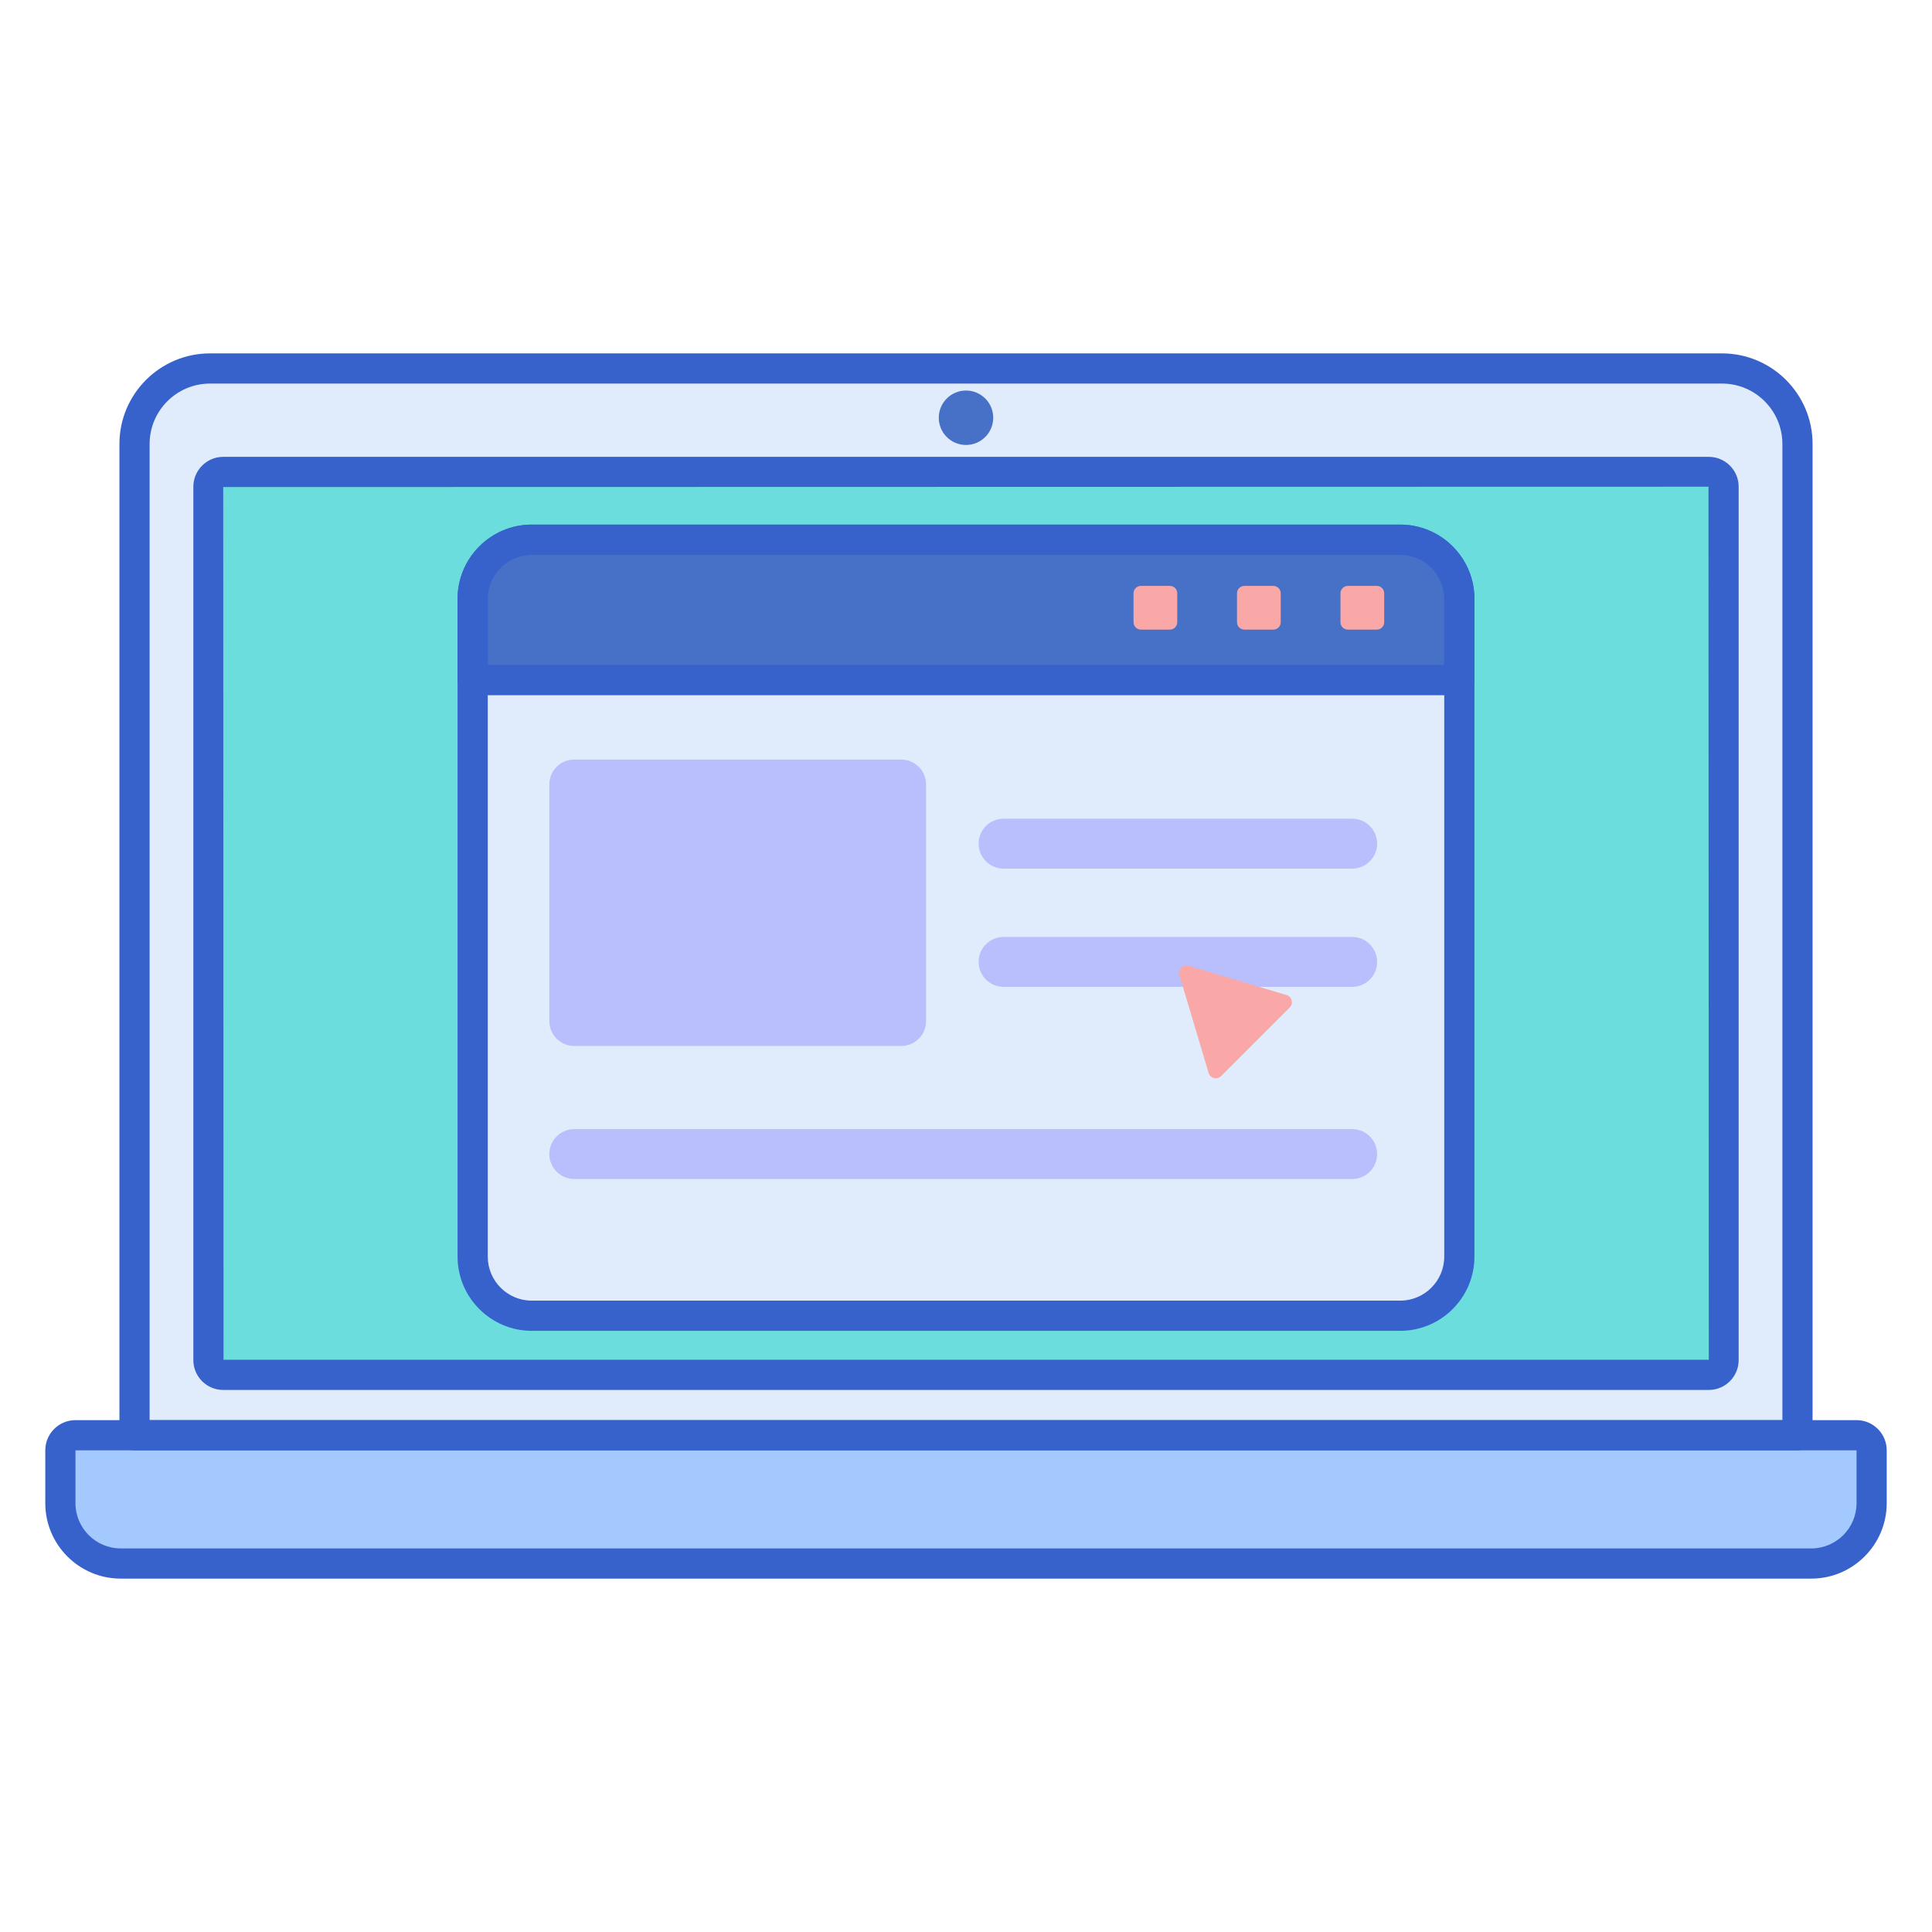 <svg id="Layer_1" enable-background="new 0 0 256 256" height="512" viewBox="0 0 256 256" width="512" xmlns="http://www.w3.org/2000/svg"><path d="m240 207.175h-224c-4.418 0-8-3.582-8-8v-7c0-1.105.895-2 2-2h236c1.105 0 2 .895 2 2v7c0 4.418-3.582 8-8 8z" fill="#a4c9ff"/><path d="m238.175 190.175h-220.35v-131.35c0-5.523 4.477-10 10-10h200.349c5.523 0 10 4.477 10 10v131.35z" fill="#e0ebfc"/><path d="m27.619 180.218v-115.724c0-1.082.877-1.959 1.959-1.959h196.845c1.082 0 1.959.877 1.959 1.959v115.724c0 1.082-.877 1.959-1.959 1.959h-196.846c-1.081 0-1.958-.877-1.958-1.959z" fill="#6bdddd"/><circle cx="128" cy="55.354" fill="#4671c6" r="3.607"/><path d="m185.536 174.342h-115.072c-4.327 0-7.835-3.508-7.835-7.835v-87.16c0-4.327 3.508-7.835 7.835-7.835h115.071c4.327 0 7.835 3.508 7.835 7.835v87.16c0 4.328-3.507 7.835-7.834 7.835z" fill="#e0ebfc"/><path d="m62.63 79.347v10.773h130.74v-10.773c0-4.327-3.508-7.835-7.835-7.835h-115.071c-4.327.001-7.834 3.509-7.834 7.835z" fill="#4671c6"/><path d="m119.407 138.597h-43.312c-1.825 0-3.305-1.48-3.305-3.305v-31.339c0-1.825 1.48-3.305 3.305-3.305h43.312c1.825 0 3.305 1.48 3.305 3.305v31.339c.001 1.825-1.479 3.305-3.305 3.305z" fill="#b9befc"/><path d="m179.17 115.093h-46.192c-1.825 0-3.305-1.48-3.305-3.305 0-1.825 1.48-3.305 3.305-3.305h46.192c1.825 0 3.305 1.48 3.305 3.305 0 1.825-1.48 3.305-3.305 3.305z" fill="#b9befc"/><path d="m179.17 130.762h-46.192c-1.825 0-3.305-1.48-3.305-3.305 0-1.825 1.48-3.305 3.305-3.305h46.192c1.825 0 3.305 1.48 3.305 3.305 0 1.825-1.48 3.305-3.305 3.305z" fill="#b9befc"/><path d="m179.17 156.225h-103.075c-1.825 0-3.305-1.48-3.305-3.305 0-1.825 1.48-3.305 3.305-3.305h103.075c1.825 0 3.305 1.48 3.305 3.305 0 1.825-1.48 3.305-3.305 3.305z" fill="#b9befc"/><path d="m155.013 83.428h-3.836c-.541 0-.979-.438-.979-.979v-3.836c0-.541.438-.979.979-.979h3.836c.541 0 .979.438.979.979v3.836c0 .541-.438.979-.979.979z" fill="#f9a7a7"/><path d="m168.724 83.428h-3.836c-.541 0-.979-.438-.979-.979v-3.836c0-.541.438-.979.979-.979h3.836c.541 0 .979.438.979.979v3.836c0 .541-.438.979-.979.979z" fill="#f9a7a7"/><path d="m182.434 83.428h-3.836c-.541 0-.979-.438-.979-.979v-3.836c0-.541.438-.979.979-.979h3.836c.541 0 .979.438.979.979v3.836c.001.541-.438.979-.979.979z" fill="#f9a7a7"/><path d="m161.786 142.597 9.111-9.111c.524-.524.298-1.419-.412-1.631l-12.99-3.879c-.746-.223-1.441.472-1.219 1.219l3.879 12.99c.213.71 1.107.936 1.631.412z" fill="#f9a7a7"/><g fill="#3762cc"><path d="m240 209.175h-224c-5.514 0-10-4.486-10-10v-7c0-2.206 1.794-4 4-4h236c2.206 0 4 1.794 4 4v7c0 5.514-4.486 10-10 10zm-230-17v7c0 3.309 2.691 6 6 6h224c3.309 0 6-2.691 6-6v-7z"/><path d="m238.175 192.175h-220.35c-1.104 0-2-.896-2-2v-131.35c0-6.617 5.383-12 12-12h200.35c6.617 0 12 5.383 12 12v131.35c0 1.104-.896 2-2 2zm-218.35-4h216.35v-129.35c0-4.411-3.589-8-8-8h-200.35c-4.411 0-8 3.589-8 8z"/><path d="m226.423 184.177h-196.846c-2.183 0-3.958-1.776-3.958-3.959v-115.723c0-2.183 1.776-3.959 3.958-3.959h196.846c2.183 0 3.959 1.776 3.959 3.959v115.724c0 2.182-1.777 3.958-3.959 3.958zm-198.804-3.959h2zm2 0h.01zm0-.041h196.804l-.041-115.683-196.805.042z"/><path d="m185.536 176.342h-115.072c-5.423 0-9.834-4.412-9.834-9.834v-87.16c0-5.423 4.412-9.835 9.834-9.835h115.072c5.423 0 9.834 4.412 9.834 9.835v87.16c0 5.423-4.411 9.834-9.834 9.834zm-115.072-102.829c-3.217 0-5.834 2.618-5.834 5.835v87.16c0 3.217 2.617 5.834 5.834 5.834h115.072c3.217 0 5.834-2.617 5.834-5.834v-87.16c0-3.217-2.617-5.835-5.834-5.835z"/><path d="m193.37 92.12h-130.74c-1.104 0-2-.896-2-2v-10.772c0-5.423 4.412-9.835 9.834-9.835h115.072c5.423 0 9.834 4.412 9.834 9.835v10.772c0 1.105-.895 2-2 2zm-128.74-4h126.74v-8.772c0-3.217-2.617-5.835-5.834-5.835h-115.072c-3.217 0-5.834 2.618-5.834 5.835z"/></g></svg>